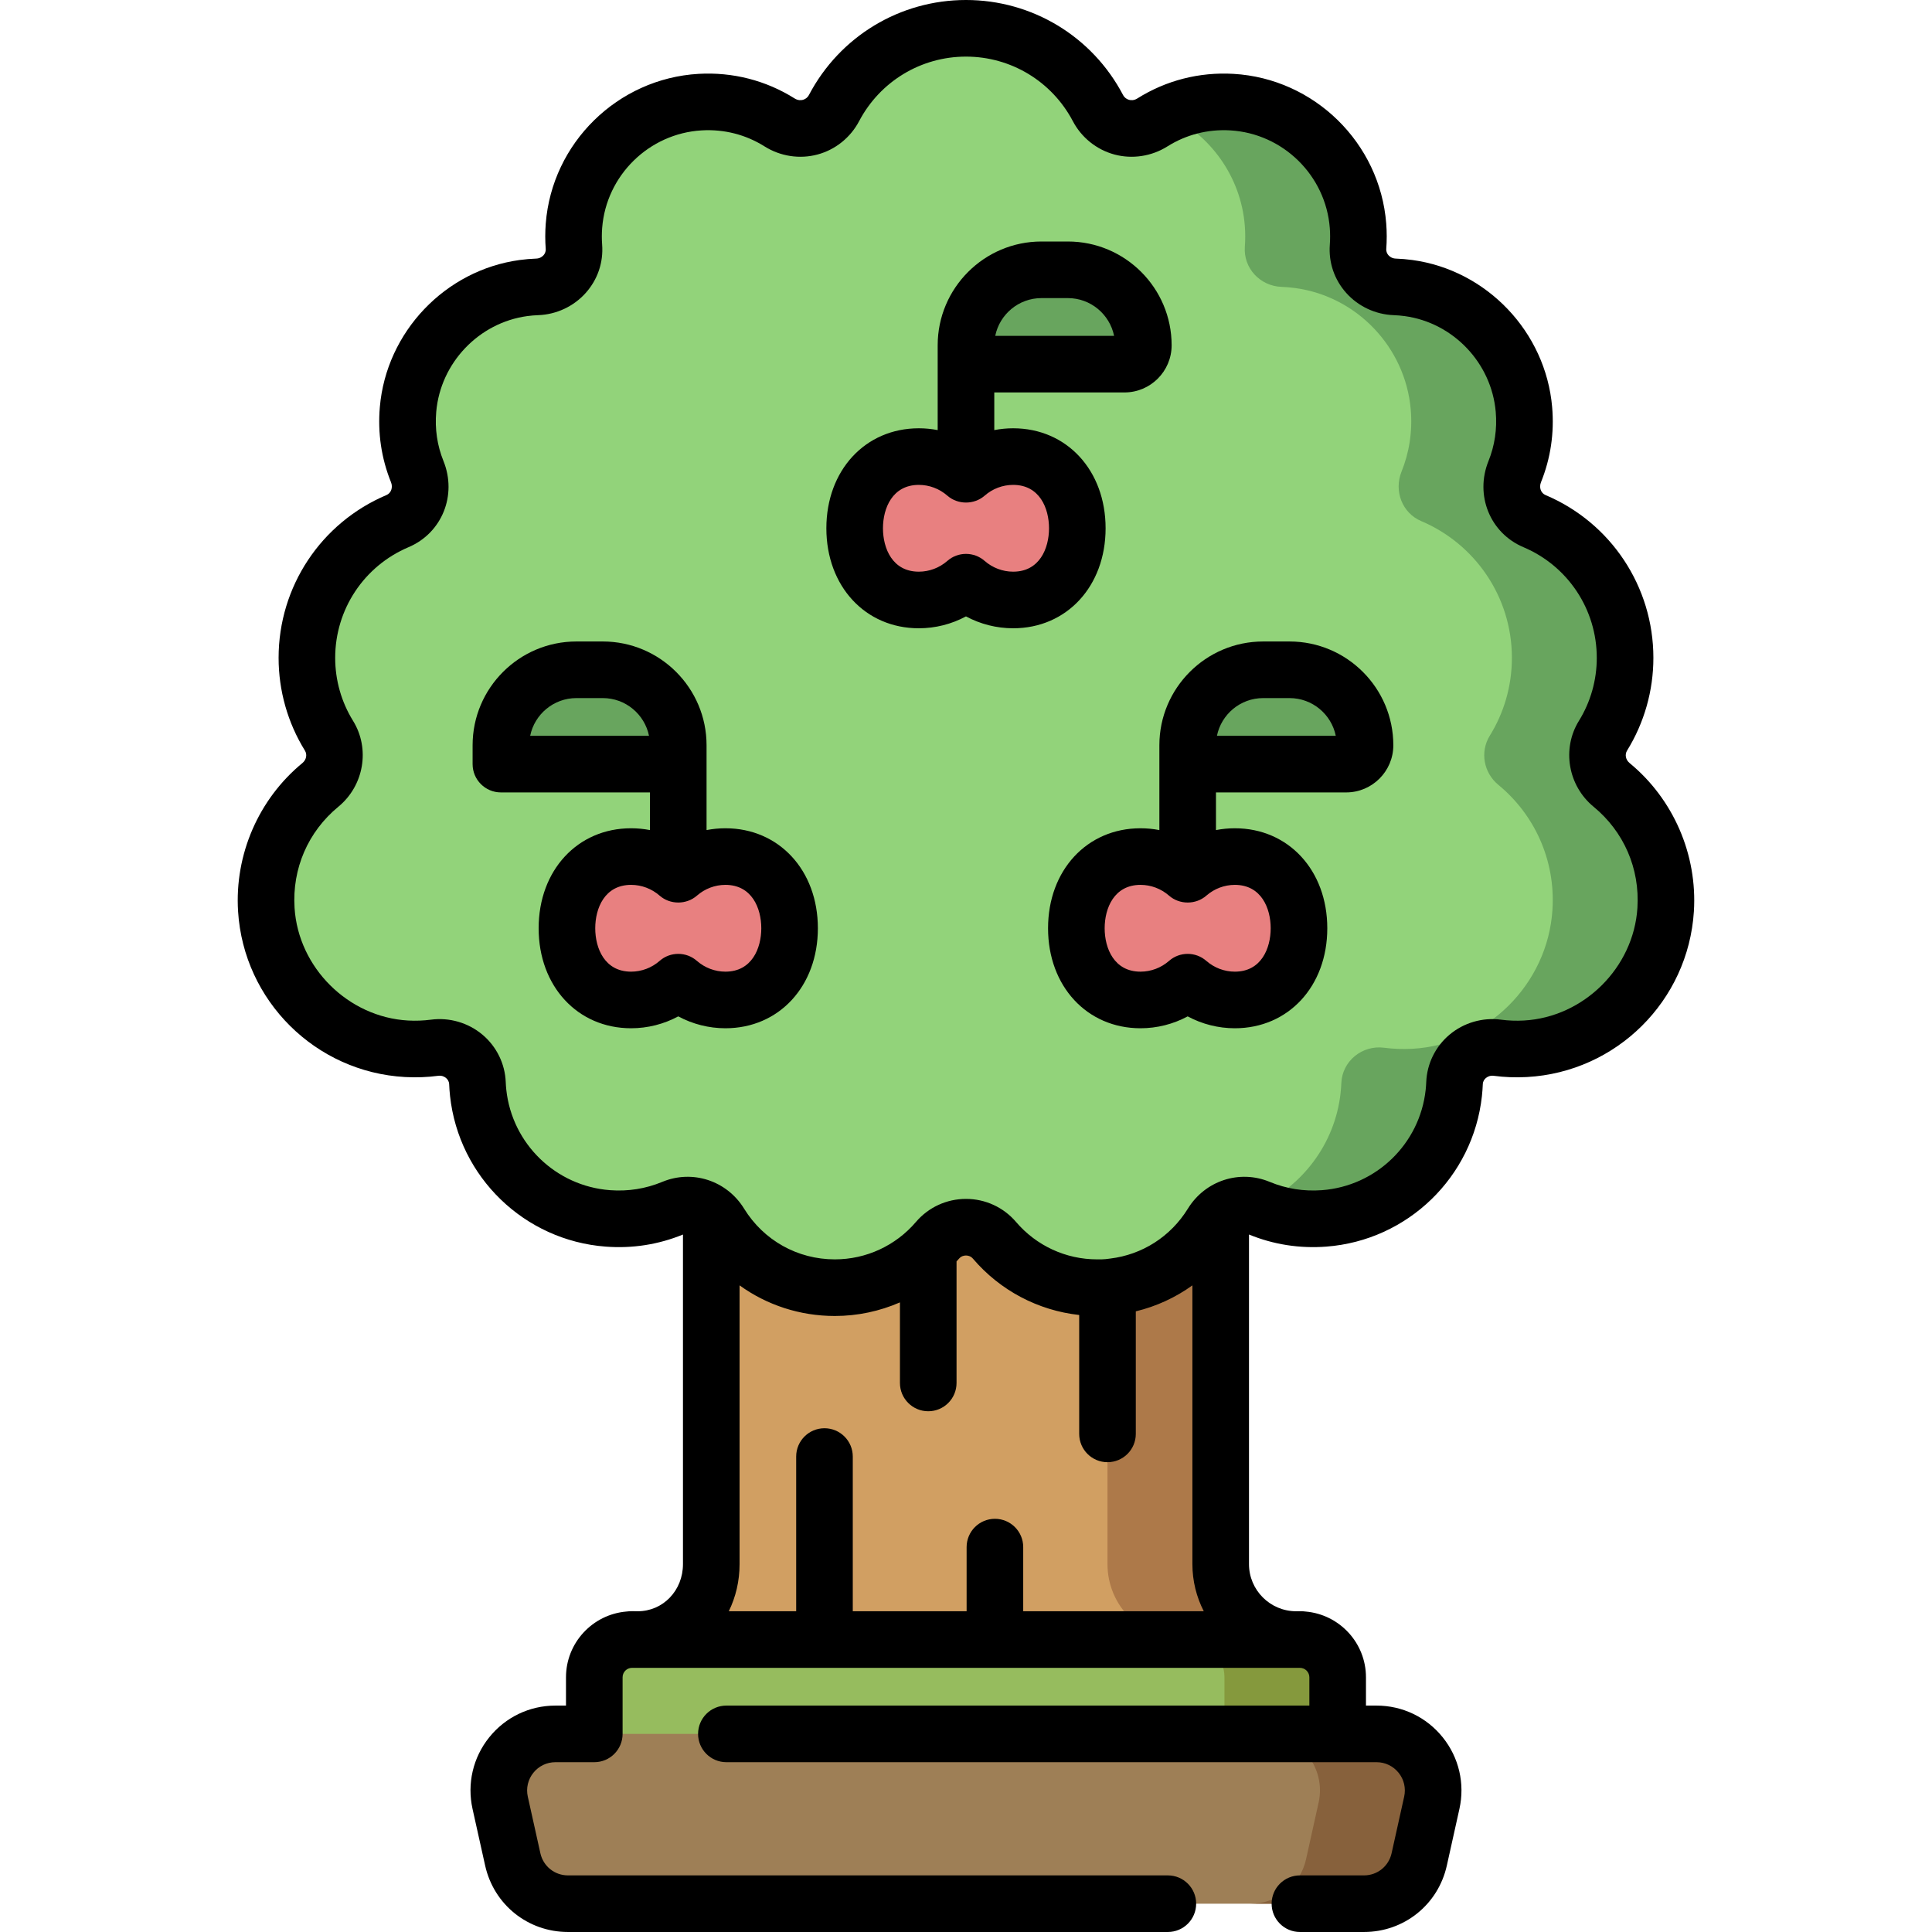 <?xml version="1.0" encoding="UTF-8"?>
<!DOCTYPE svg PUBLIC '-//W3C//DTD SVG 1.0//EN'
          'http://www.w3.org/TR/2001/REC-SVG-20010904/DTD/svg10.dtd'>
<svg contentScriptType="text/ecmascript" width="100pt" xmlns:xlink="http://www.w3.org/1999/xlink" zoomAndPan="magnify" contentStyleType="text/css" viewBox="-63 0 512 512.001" height="100.0pt" preserveAspectRatio="xMidYMid meet" xmlns="http://www.w3.org/2000/svg" version="1.0"
><path style="fill:#d19f62;" d="m260.496 290v124.5c0 11.047 8.957 20 20 20h1.5l-89 25-89-25h2c11.047 0 19.5-8.953 19.5-20v-124.5zm0 0"
  /><path style="fill:#ad7949;" d="m281.996 434.5h-31.5c-11.047 0-20-8.949-20-20v-124.5h30v124.5c0 11.051 8.953 20 20 20zm0 0"
  /><path style="fill:#92d37a;" d="m364.086 208c-3.891-3.203-4.926-8.738-2.277-13.023 3.711-6 5.855-13.07 5.855-20.641 0-16.289-9.902-30.266-24.016-36.234-5.074-2.148-7.293-8-5.23-13.109 2.031-5.027 2.949-10.629 2.441-16.492-1.422-16.441-14.242-29.941-30.594-32.164-1.23-.164-2.449-.27-3.652-.312-5.676-.203-10.145-4.977-9.719-10.641.137-1.816.137-3.668-.008-5.555-1.363-17.613-15.793-31.742-33.434-32.766-7.766-.449-15.031 1.59-21.074 5.391-5.055 3.184-11.637 1.453-14.422-3.832-6.609-12.559-19.781-21.121-34.961-21.121-15.176 0-28.348 8.562-34.957 21.117-2.785 5.289-9.367 7.016-14.422 3.836-6.047-3.805-13.309-5.844-21.078-5.391-17.641 1.023-32.066 15.152-33.43 32.77-.148 1.879-.148 3.734-.008 5.551.426 5.664-4.043 10.438-9.723 10.641-1.203.043-2.418.145-3.645.312-16.352 2.223-29.176 15.719-30.602 32.16-.508 5.867.41 11.465 2.441 16.496 2.062 5.109-.156 10.961-5.227 13.105-14.113 5.973-24.016 19.945-24.016 36.234 0 7.574 2.141 14.645 5.852 20.641 2.652 4.289 1.617 9.824-2.273 13.027-9.406 7.742-15.172 19.746-14.332 33.066 1.25 19.785 17.371 35.77 37.168 36.871 2.531.141 5.016.043 7.434-.277 5.805-.762 11.113 3.52 11.348 9.367.035.871.102 1.746.199 2.625 1.941 17.785 16.508 31.883 34.348 33.238 6.164.465 12.035-.559 17.305-2.754 4.586-1.91 9.816-.137 12.426 4.094 6.289 10.211 17.57 17.02 30.441 17.02 10.895 0 20.645-4.871 27.195-12.555 3.957-4.633 11.156-4.633 15.109 0 6.555 7.684 16.305 12.555 27.195 12.555 12.875 0 24.156-6.809 30.445-17.02 2.605-4.23 7.836-6.004 12.426-4.094 5.266 2.195 11.141 3.219 17.305 2.754 17.836-1.355 32.406-15.453 34.348-33.238.098-.879.164-1.754.195-2.625.238-5.848 5.547-10.129 11.352-9.367 2.414.32 4.898.418 7.434.277 19.793-1.102 35.914-17.086 37.168-36.871.84-13.32-4.926-25.324-14.332-33.066zm0 0"
  /><g style="fill:#68a55e;"
  ><path d="m378.418 241.07c-1.25 19.781-17.371 35.758-37.172 36.871-2.527.137-5.02.039-7.43-.281-5.809-.762-11.109 3.52-11.348 9.371-.043.867-.102 1.738-.199 2.617-1.941 17.793-16.512 31.883-34.352 33.242-6.16.469-12.031-.562-17.301-2.75-.23-.102-.461-.18-.691-.25 12.031-5.25 20.863-16.672 22.344-30.242.098-.879.156-1.75.199-2.617.238-5.852 5.539-10.133 11.348-9.371 2.41.32 4.902.418 7.43.281 19.801-1.113 35.922-17.09 37.172-36.871.84-13.32-4.922-25.332-14.332-33.07-3.887-3.199-4.93-8.738-2.277-13.031 3.711-5.988 5.859-13.059 5.859-20.641 0-16.289-9.91-30.258-24.02-36.227-5.07-2.152-7.289-8-5.23-13.113 2.031-5.027 2.949-10.629 2.441-16.488-1.422-16.441-14.242-29.941-30.59-32.16-1.23-.168-2.453-.27-3.652-.32-5.68-.199-10.148-4.969-9.719-10.641.129-1.809.141-3.668-.012-5.551-1.02-13.066-9.211-24.219-20.57-29.52 5.16-2.398 10.992-3.609 17.141-3.25 17.641 1.02 32.062 15.152 33.43 32.77.152 1.883.141 3.742.012 5.551-.43 5.672 4.039 10.441 9.719 10.641 1.199.051 2.422.152 3.652.32 16.348 2.219 29.168 15.719 30.59 32.16.508 5.859-.41 11.461-2.441 16.488-2.059 5.113.16 10.961 5.23 13.113 14.109 5.969 24.02 19.938 24.02 36.227 0 7.582-2.148 14.652-5.859 20.641-2.652 4.293-1.609 9.832 2.277 13.031 9.41 7.738 15.172 19.75 14.332 33.07zm0 0"
    /><path d="m234.996 96.5h-42v-5c0-11.047 8.957-20 20-20h7c11.047 0 20 8.953 20 20 0 2.762-2.238 5-5 5zm0 0"
    /><path d="m293.766 202.488h-42.02v-5c0-11.047 8.957-20 20-20h7.02c11.047 0 20 8.953 20 20 0 2.762-2.238 5-5 5zm0 0"
    /><path d="m116.746 202.5h-41.5c-2.758 0-5-2.238-5-5 0-11.047 8.957-20 20-20h6.5c11.047 0 20 8.953 20 20zm0 0"
  /></g
  ><path style="fill:#e88080;" d="m129.246 227c-4.789 0-9.156 1.789-12.5 4.715-3.34-2.926-7.707-4.715-12.5-4.715-10.492 0-17 8.508-17 19s6.508 19 17 19c4.793 0 9.16-1.789 12.5-4.715 3.344 2.926 7.711 4.715 12.5 4.715 10.496 0 17-8.508 17-19s-6.504-19-17-19zm0 0"
  /><path style="fill:#e88080;" d="m205.496 121c-4.789 0-9.156 1.789-12.5 4.715-3.34-2.926-7.707-4.715-12.5-4.715-10.492 0-17 8.508-17 19s6.508 19 17 19c4.793 0 9.16-1.789 12.5-4.715 3.344 2.926 7.711 4.715 12.5 4.715 10.496 0 17-8.508 17-19s-6.504-19-17-19zm0 0"
  /><path style="fill:#e88080;" d="m264.246 227c-4.789 0-9.156 1.789-12.5 4.715-3.34-2.926-7.707-4.715-12.5-4.715-10.492 0-17 8.508-17 19s6.508 19 17 19c4.793 0 9.16-1.789 12.5-4.715 3.344 2.926 7.711 4.715 12.5 4.715 10.496 0 17-8.508 17-19s-6.504-19-17-19zm0 0"
  /><path style="fill:#96bc5e;" d="m291.496 479.5v-35c0-5.523-4.477-10-10-10h-177c-5.52 0-10 4.477-10 10v35zm0 0"
  /><path style="fill:#85993d;" d="m291.496 444.5v35h-30v-35c0-5.52-4.477-10-10-10h30c5.523 0 10 4.48 10 10zm0 0"
  /><path style="fill:#9e7f56;" d="m84.195 459.5c-9.594 0-16.723 8.887-14.641 18.254l3.332 15c1.523 6.863 7.613 11.746 14.645 11.746h210.934c7.031 0 13.117-4.883 14.645-11.746l3.332-15c2.082-9.367-5.047-18.254-14.645-18.254zm0 0"
  /><path style="fill:#87613c;" d="m316.438 477.75-3.328 15c-1.523 6.871-7.613 11.75-14.641 11.75h-30c7.027 0 13.117-4.879 14.641-11.75l2.938-13.25.391-1.75c2.09-9.359-5.039-18.25-14.641-18.25h30c9.602 0 16.73 8.891 14.641 18.25zm0 0"
  /><path d="m368.852 202.207c-1.035-.852-1.312-2.234-.664-3.289 4.562-7.379 6.977-15.879 6.977-24.586 0-18.855-11.223-35.793-28.594-43.141-1.23-.52-1.754-2.008-1.195-3.391 2.559-6.34 3.555-13.051 2.957-19.945-1.719-19.883-17.301-36.266-37.055-38.953-1.461-.199-2.941-.324-4.398-.375-1.016-.035-1.637-.566-1.918-.883-.301-.336-.645-.902-.586-1.699.164-2.207.164-4.461-.012-6.695-1.656-21.375-19.055-38.434-40.473-39.676-9.066-.523-17.883 1.734-25.508 6.531-.902.57-1.738.465-2.156.355-.496-.133-1.18-.473-1.633-1.332-8.156-15.5-24.098-25.129-41.598-25.129-17.496 0-33.434 9.629-41.594 25.125-.453.863-1.141 1.203-1.633 1.336-.418.109-1.254.215-2.16-.355-7.625-4.797-16.445-7.055-25.508-6.531-21.414 1.246-38.816 18.301-40.473 39.68-.172 2.23-.176 4.484-.008 6.691.059.797-.285 1.363-.586 1.699-.281.316-.906.848-1.918.883-1.453.051-2.93.18-4.395.375-19.754 2.684-35.34 19.066-37.059 38.945-.598 6.898.398 13.613 2.957 19.953.559 1.383.031 2.871-1.195 3.391-17.371 7.352-28.594 24.285-28.594 43.145 0 8.703 2.41 17.207 6.977 24.586.648 1.051.371 2.434-.664 3.289-11.629 9.57-18 24.27-17.051 39.328 1.496 23.699 20.516 42.566 44.234 43.887 2.953.164 5.922.055 8.828-.328 1.023-.133 1.73.312 2.059.594.355.297.785.828.82 1.641.043 1.043.121 2.098.234 3.137 2.348 21.484 19.691 38.262 41.234 39.898 7.102.539 13.988-.543 20.492-3.203v87.336c0 7.008-5.27 12.5-12 12.5-.898-.031-2.094-.047-3.016.078-8.941.773-15.984 8.285-15.984 17.422v7.5h-2.801c-6.859 0-13.258 3.07-17.551 8.422s-5.902 12.262-4.414 18.961l3.336 15c2.305 10.371 11.336 17.617 21.965 17.617h158.965c4.145 0 7.5-3.359 7.5-7.5s-3.355-7.5-7.5-7.5h-158.965c-3.543 0-6.555-2.414-7.324-5.871l-3.332-15c-.496-2.234.043-4.539 1.473-6.32 1.43-1.785 3.562-2.809 5.852-2.809h10.297c4.145 0 7.5-3.359 7.5-7.5v-15c0-1.379 1.125-2.5 2.5-2.5h177c1.379 0 2.5 1.121 2.5 2.5v7.5h-154.496c-4.145 0-7.5 3.359-7.5 7.5s3.355 7.5 7.5 7.5h172.297c2.289 0 4.422 1.023 5.852 2.809 1.434 1.781 1.969 4.086 1.473 6.32l-3.332 15c-.77 3.457-3.781 5.871-7.324 5.871h-16.969c-4.141 0-7.5 3.359-7.5 7.5 0 4.145 3.359 7.5 7.5 7.5h16.969c10.625 0 19.66-7.242 21.965-17.617l3.332-15c1.488-6.699-.121-13.609-4.414-18.961-4.293-5.352-10.688-8.422-17.551-8.422h-2.801v-7.5c0-9.137-7.043-16.648-15.98-17.422-.789-.109-1.723-.102-2.52-.078-6.891 0-12.5-5.605-12.5-12.5v-87.34c6.504 2.664 13.395 3.742 20.492 3.207 21.547-1.637 38.891-18.418 41.238-39.898.113-1.039.191-2.094.234-3.137.031-.816.461-1.344.816-1.641.332-.281 1.043-.727 2.062-.594 2.902.383 5.871.492 8.828.328 23.719-1.32 42.734-20.188 44.234-43.891.949-15.055-5.422-29.758-17.051-39.328zm-160.688 224.793v-17c0-4.141-3.355-7.5-7.5-7.5-4.141 0-7.5 3.359-7.5 7.5v17h-30.168v-41c0-4.141-3.355-7.5-7.5-7.5-4.141 0-7.5 3.359-7.5 7.5v41h-17.859c1.832-3.73 2.859-7.969 2.859-12.5v-73.863c7.223 5.211 15.98 8.113 25.25 8.113 6.016 0 11.871-1.262 17.25-3.602v21.352c0 4.141 3.359 7.5 7.5 7.5 4.145 0 7.5-3.359 7.5-7.5v-32.215c.219-.242.441-.473.652-.723.625-.734 1.426-.84 1.848-.84s1.223.105 1.852.844c7.195 8.434 17.266 13.723 28.152 14.922v31.512c0 4.141 3.355 7.5 7.5 7.5 4.141 0 7.5-3.359 7.5-7.5v-32.48c5.43-1.309 10.508-3.648 15-6.883v73.863c0 4.5 1.09 8.746 3.016 12.5zm162.77-186.406c-1.004 15.855-14.227 28.973-30.102 29.855-2.023.113-4.055.039-6.039-.223-4.914-.648-9.898.809-13.676 3.992-3.711 3.121-5.949 7.684-6.145 12.508-.027.699-.082 1.41-.156 2.109-1.566 14.309-13.113 25.484-27.465 26.574-4.812.363-9.473-.375-13.852-2.195-7.992-3.324-17.117-.348-21.691 7.082-4.578 7.426-12.113 12.211-20.598 13.238-1.707.277-3.137.215-3.465.215-8.277 0-16.109-3.617-21.488-9.922-3.312-3.883-8.148-6.109-13.262-6.105-5.117 0-9.949 2.223-13.258 6.105-5.383 6.305-13.215 9.922-21.492 9.922-9.875 0-18.867-5.027-24.059-13.453-4.578-7.43-13.703-10.41-21.691-7.082-4.379 1.82-9.043 2.559-13.855 2.195-14.348-1.09-25.898-12.266-27.461-26.574-.078-.699-.129-1.41-.156-2.109-.195-4.824-2.438-9.387-6.145-12.508-3.777-3.184-8.766-4.641-13.68-3.992-1.98.258-4.012.332-6.039.223-15.875-.883-29.098-14-30.098-29.855-.66-10.418 3.574-20.188 11.609-26.805 6.789-5.586 8.461-15.371 3.891-22.762-3.098-5.004-4.734-10.777-4.734-16.695 0-12.816 7.633-24.328 19.441-29.324 8.848-3.746 12.914-13.77 9.258-22.824-1.668-4.129-2.312-8.516-1.922-13.043 1.121-12.953 11.27-23.625 24.137-25.375.969-.129 1.945-.215 2.902-.246 4.801-.172 9.379-2.312 12.562-5.871 3.176-3.543 4.727-8.102 4.367-12.832-.109-1.449-.105-2.934.008-4.406 1.078-13.934 12.422-25.051 26.387-25.859 5.93-.348 11.684 1.125 16.652 4.25 4.184 2.633 9.301 3.418 14.031 2.145 4.715-1.262 8.73-4.484 11.02-8.832 5.559-10.555 16.414-17.113 28.324-17.113 11.914 0 22.77 6.559 28.324 17.113 2.289 4.348 6.305 7.566 11.016 8.832 4.734 1.273 9.852.488 14.039-2.145 4.965-3.125 10.723-4.598 16.645-4.25 13.965.809 25.312 11.926 26.391 25.859.113 1.473.117 2.957.008 4.406-.359 4.73 1.191 9.289 4.363 12.832 3.188 3.562 7.766 5.699 12.566 5.871.961.035 1.938.117 2.906.25 12.863 1.75 23.016 12.422 24.133 25.379.391 4.523-.258 8.91-1.922 13.035-3.656 9.055.41 19.082 9.262 22.824 11.809 4.996 19.438 16.508 19.438 29.328 0 5.918-1.637 11.691-4.734 16.695-4.57 7.391-2.898 17.176 3.887 22.762 8.039 6.613 12.273 16.383 11.617 26.801zm0 0"
  /><path d="m229.996 140c0-15.355-10.301-26.5-24.5-26.5-1.688 0-3.359.164-5 .48v-9.98h34.5c6.895 0 12.5-5.605 12.5-12.5 0-15.164-12.336-27.5-27.5-27.5h-7c-15.164 0-27.5 12.336-27.5 27.5v22.48c-1.637-.316-3.309-.48-5-.48-14.195 0-24.5 11.145-24.5 26.5s10.305 26.5 24.5 26.5c4.391 0 8.68-1.094 12.5-3.148 3.824 2.055 8.113 3.148 12.5 3.148 14.199 0 24.5-11.145 24.5-26.5zm-17-61h7c6.039 0 11.09 4.301 12.25 10h-31.496c1.16-5.699 6.211-10 12.246-10zm-7.5 72.5c-2.77 0-5.453-1.016-7.559-2.855-1.414-1.242-3.176-1.859-4.941-1.859-1.762 0-3.527.617-4.938 1.859-2.105 1.84-4.789 2.855-7.562 2.855-7.012 0-9.5-6.195-9.5-11.5s2.488-11.5 9.5-11.5c2.773 0 5.457 1.016 7.562 2.855 2.777 2.434 7.102 2.434 9.883 0 2.102-1.84 4.785-2.855 7.559-2.855 7.012 0 9.5 6.195 9.5 11.5s-2.492 11.5-9.504 11.5zm0 0"
  /><path d="m278.746 170h-7c-15.164 0-27.5 12.336-27.5 27.5v22.48c-1.637-.316-3.309-.48-5-.48-14.195 0-24.5 11.145-24.5 26.5s10.305 26.5 24.5 26.5c4.391 0 8.68-1.094 12.5-3.148 3.824 2.055 8.113 3.148 12.5 3.148 14.199 0 24.5-11.145 24.5-26.5s-10.301-26.5-24.5-26.5c-1.688 0-3.359.164-5 .48v-9.98h34.5c6.895 0 12.5-5.605 12.5-12.5 0-15.164-12.336-27.5-27.5-27.5zm-5 76c0 5.305-2.488 11.5-9.5 11.5-2.77 0-5.453-1.016-7.559-2.855-1.414-1.242-3.176-1.859-4.941-1.859-1.762 0-3.527.617-4.938 1.859-2.105 1.84-4.789 2.855-7.562 2.855-7.012 0-9.5-6.195-9.5-11.5s2.488-11.5 9.5-11.5c2.773 0 5.457 1.016 7.562 2.855 2.777 2.434 7.102 2.434 9.883 0 2.102-1.84 4.785-2.855 7.559-2.855 7.008 0 9.496 6.195 9.496 11.5zm-14.246-51c1.16-5.699 6.211-10 12.246-10h7c6.039 0 11.09 4.301 12.25 10zm0 0"
  /><path d="m129.246 219.5c-1.688 0-3.359.164-5 .48v-22.48c0-15.164-12.336-27.5-27.5-27.5h-7c-15.164 0-27.5 12.336-27.5 27.5v5c0 4.141 3.359 7.5 7.5 7.5h39.5v9.98c-1.637-.316-3.309-.48-5-.48-14.195 0-24.5 11.145-24.5 26.5s10.305 26.5 24.5 26.5c4.391 0 8.68-1.094 12.5-3.148 3.824 2.055 8.113 3.148 12.5 3.148 14.199 0 24.5-11.145 24.5-26.5s-10.301-26.5-24.5-26.5zm-51.746-24.5c1.16-5.699 6.211-10 12.246-10h7c6.039 0 11.09 4.301 12.25 10zm51.746 62.5c-2.77 0-5.453-1.016-7.559-2.855-1.414-1.242-3.176-1.859-4.941-1.859-1.762 0-3.527.617-4.938 1.859-2.105 1.84-4.789 2.855-7.562 2.855-7.012 0-9.5-6.195-9.5-11.5s2.488-11.5 9.5-11.5c2.773 0 5.457 1.016 7.562 2.855 2.777 2.434 7.102 2.434 9.883 0 2.102-1.84 4.785-2.855 7.559-2.855 7.012 0 9.5 6.195 9.5 11.5s-2.492 11.5-9.504 11.5zm0 0"
/></svg
>
